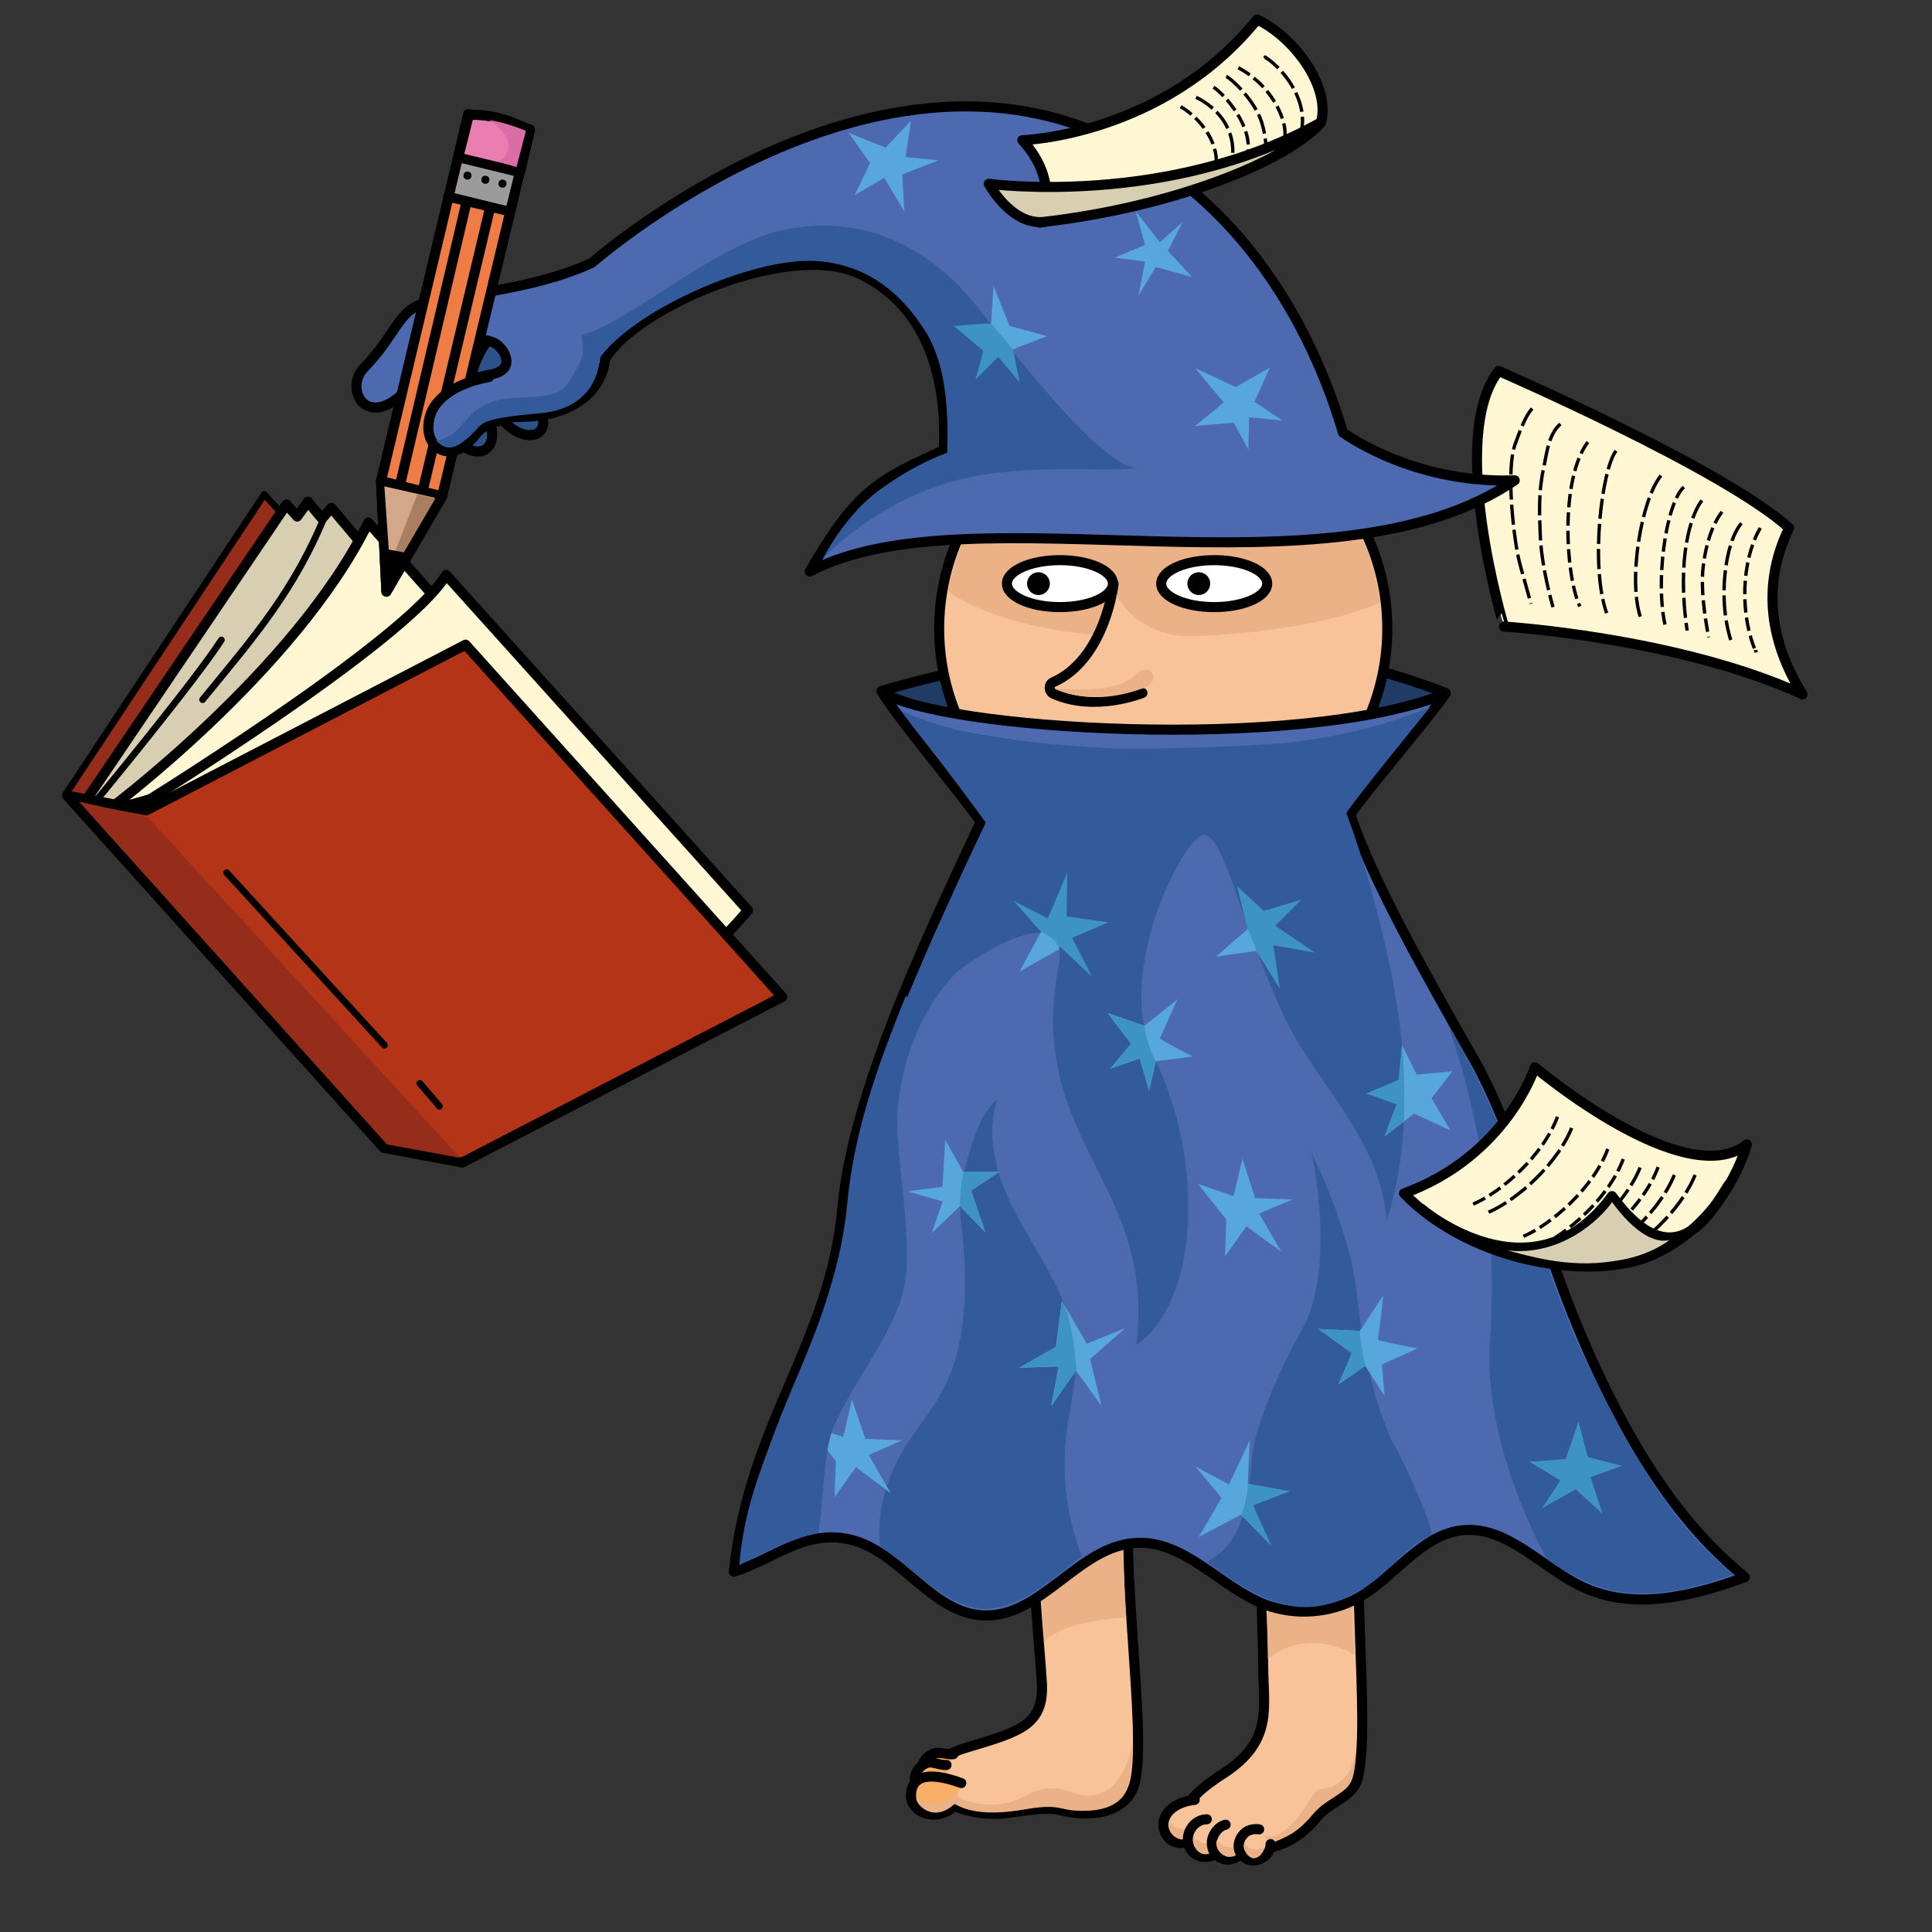 <?xml version="1.0" encoding="utf-8"?>
<!-- Generator: Adobe Illustrator 20.1.0, SVG Export Plug-In . SVG Version: 6.00 Build 0)  -->
<svg version="1.1" id="Layer_1" xmlns="http://www.w3.org/2000/svg" xmlns:xlink="http://www.w3.org/1999/xlink" x="0px" y="0px"
	 viewBox="0 0 288 288" style="enable-background:new 0 0 288 288;" xml:space="preserve">
<rect x="0" y="0" width="288" height="288" fill="#333333" stroke="none"/>
<style type="text/css">
	.st0{fill:#2C528A;stroke:#000000;stroke-width:1.5;stroke-linecap:round;stroke-linejoin:round;stroke-miterlimit:10;}
	.st1{fill:#FFF7D3;stroke:#000000;stroke-width:1.5;stroke-linejoin:round;stroke-miterlimit:10;}
	.st2{fill:none;stroke:#000000;stroke-width:0.5;stroke-linejoin:round;stroke-miterlimit:10;stroke-dasharray:3,0.75;}
	.st3{fill:#962D1A;stroke:#000000;stroke-linejoin:round;stroke-miterlimit:10;}
	.st4{fill:#203C66;stroke:#000000;stroke-width:1.5;stroke-linejoin:round;stroke-miterlimit:10;}
	.st5{fill:#F8C398;stroke:#000000;stroke-width:1.5;stroke-miterlimit:10;}
	.st6{fill:#F8C398;stroke:#000000;stroke-width:1.5;stroke-linecap:round;stroke-miterlimit:10;}
	.st7{fill:#EBB187;}
	.st8{fill:#4D6AB1;stroke:#000000;stroke-width:1.5;stroke-linejoin:round;stroke-miterlimit:10;}
	.st9{fill:#F8B067;stroke:#000000;stroke-width:1.5;stroke-linecap:round;stroke-miterlimit:10;}
	.st10{fill:#335A9A;}
	.st11{fill:#FFFFFF;stroke:#000000;stroke-width:1.5;stroke-miterlimit:10;}
	.st12{fill:#57A6DC;}
	.st13{fill:#3D93C4;}
	.st14{fill:#F8C398;}
	.st15{fill:#D8CFB2;stroke:#000000;stroke-width:1.5;stroke-linejoin:round;stroke-miterlimit:10;}
	.st16{fill:#B43417;stroke:#000000;stroke-width:1.5;stroke-linejoin:round;stroke-miterlimit:10;}
	.st17{fill:#FFE9AB;stroke:#000000;stroke-linejoin:round;stroke-miterlimit:10;}
	.st18{fill:#FFE9AB;stroke:#000000;stroke-linecap:round;stroke-linejoin:round;stroke-miterlimit:10;}
	.st19{fill:none;stroke:#000000;stroke-linecap:round;stroke-linejoin:round;stroke-miterlimit:10;}
	.st20{fill:none;stroke:#000000;stroke-width:1.5;stroke-linecap:round;stroke-linejoin:round;stroke-miterlimit:10;}
	.st21{fill:#962D1A;}
	.st22{fill:none;stroke:#000000;stroke-width:0.5;stroke-linejoin:round;stroke-miterlimit:10;stroke-dasharray:2,0.75;}
	.st23{fill:#D8CFB2;}
	.st24{fill:#4D6AB1;stroke:#000000;stroke-width:1.5;stroke-linecap:round;stroke-linejoin:round;stroke-miterlimit:10;}
	.st25{fill:none;stroke:#211C42;stroke-linecap:round;stroke-linejoin:round;stroke-miterlimit:10;}
	.st26{fill:#EF7C44;stroke:#000000;stroke-width:1.5;stroke-linecap:round;stroke-linejoin:round;stroke-miterlimit:10;}
	.st27{fill:#EB7EB0;stroke:#000000;stroke-width:1.5;stroke-linecap:round;stroke-linejoin:round;stroke-miterlimit:10;}
	.st28{fill:#9C9B9B;}
	.st29{fill:#DB6DA5;}
	.st30{fill:none;stroke:#000000;stroke-width:1.5;stroke-linejoin:round;stroke-miterlimit:10;}
	.st31{fill:#D3A789;}
	.st32{fill:#AA7F61;}
</style>
<path class="st0" d="M79,48.1c-1.8,0.8-2.6,4.1-2.6,7.1c0.9,2.4,2.7,3.8,3.7,5.3c2.6,4.1-1.1,5.9-4.5,2.8c-4-3.7-5.2-4.6-5.1-8.9
	c0,0,1.3-6.7,0.8-7.7"/>
<path class="st0" d="M75.5,48.7c-2.3,0.4-4.4,4-5.3,7.3c0.3,2.9,2.2,4.8,2.8,6.7c1.7,5.3-3,6.2-5.8,1.8c-3.4-5.3-4.1-7.4-2.7-12.1"
	/>
<path class="st1" d="M223.4,55.3c0,0,33.6,14.6,43.3,23.4c-3.8,7.8-3.3,16.3,2,24.8c-18.6-8.5-44.5-10.1-44.5-10.1
	S215.7,65.1,223.4,55.3z"/>
<path class="st2" d="M232.6,63.2c-1.8,1.6-2,4.3-2.5,6.6c-0.8,3.7-0.6,6.7-0.5,9.9c0.1,3.3,1,7.6,1.9,10.8"/>
<path class="st2" d="M228.4,60.9c-1.1,1.2-1.9,3.6-2.5,5.2c-1.5,3.8-0.2,14.6,0.6,17.7c0.3,1.2,1.5,5.3,1.7,6.2"/>
<polygon class="st3" points="39.4,73.7 9.8,118.4 57.2,170.6 86.8,125.8 "/>
<path class="st4" d="M131.4,103c0,0,20.6-6.3,42.2-7.2s41.9,7.5,41.9,7.5s-20.3,12.7-40.1,13S145.7,113.8,131.4,103z"/>
<path class="st5" d="M188.1,218.5c-0.4,14.1,0.2,25.9,0.2,29.6c0,6.4,1.6,11.3-5.8,16.2c-3,1.9-5.7,4.1-5.9,6.1
	c-0.2,2.4,3,4.6,10.7,5.1c3.2,0.2,6.4-1.4,9-4.6c1.8-2.3,5.4-2.9,6.1-5.9c2.1-8.4-1.7-33.6,1.2-50.8"/>
<path class="st6" d="M179.2,272.2c-0.1,0.8-0.6,1.7-1.5,2.1c-1.4,0.8-3.2,0.5-3.9-0.9c-1.2-2.1,0.5-4.7,4.3-5.1"/>
<path class="st7" d="M201.9,246.7c0,0-6.6-4.4-12.9,0.6c0-3.6-0.3-9-0.3-9s3.5,1.2,6.2,1.1c2.8-0.1,6.6-2.1,6.6-2.1L201.9,246.7z"/>
<path class="st7" d="M174.4,271.5c0,0,1.1,2,4.1,0.7c-0.2,1.6-1.9,2.3-2.8,1.9C174.7,273.8,174.1,272.6,174.4,271.5z"/>
<path class="st6" d="M182.1,275.5c-0.9,1.3-2.6,1.7-3.9,0.9c-1.2-0.8-1.5-2.6-0.6-3.9c0.5-0.8,1.4-1.3,2.3-1.3"/>
<path class="st7" d="M177.9,273.7c0,0,1.1,2,4,0.7c-0.2,1.6-1.9,2.3-2.8,1.9C178.2,275.9,177.6,274.8,177.9,273.7z"/>
<path class="st6" d="M185.4,275.6c-0.6,1.3-2.1,2-3.3,1.4c-1.3-0.5-1.8-2.1-1.2-3.4c0.4-0.8,1-1.4,1.8-1.6"/>
<path class="st7" d="M181.4,274.3c0,0,1.1,1.9,4,0.7c-0.2,1.4-1.8,2.1-2.7,1.7C181.7,276.3,181.1,275.3,181.4,274.3z"/>
<circle class="st5" cx="173.4" cy="93.7" r="33.4"/>
<path class="st6" d="M153.5,221.2c0.4,14.1,1.6,25.8,1.8,29.5c0.4,6.4-3.1,7.4-11.2,9.8c-8.9,2.6-5.8,9.9,4.5,9.9
	c1.6,0,7.1-1.2,9.3-0.6c4.4,1.2,10.2,0.6,11.3-4.2c1.8-8.1-2.5-32.3-0.7-49.7"/>
<path class="st7" d="M141.3,88.1c0,0,8.8,7.3,32.1,6.9c23.3-0.4,32.3-5.2,32.3-5.2s-0.8-7.2-3.7-11.2c-9.1-0.4-29.5,0-34.4,0.3
	c-4.9,0.3-19.5-0.7-22.4-1C142.7,81,141.3,88.1,141.3,88.1z"/>
<path class="st7" d="M167.9,241.1c0,0-9.3,0.4-12.2,3.6c-0.1-3-1-12-1-12l12.7-4.9C167.4,227.8,167.6,238.7,167.9,241.1z"/>
<path class="st8" d="M215.5,103.4c-2.1,3.1-12.8,15.7-14.2,18c3.1,9.5,11.4,24.2,18.3,36.3c6.2,10.9,10.2,26.8,14.8,38.2
	c10.1,25,19.7,34.2,25.7,39.2c-7.8,2.9-16.6,5-24.1,1.5c-6.1-2.8-11.2-9.1-17.9-8.5c-6.2,0.6-10.1,6.9-15.5,10
	c-4.2,2.4-9.5,2.8-14,1.1c-6.7-2.6-12-9.6-19.2-9.2c-8.6,0.4-14.2,11.2-22.8,10.8c-7.5-0.3-12-8.9-19.1-11.1
	c-7.1-2.1-11.9,2.6-18.1,4.6c2.3-22.3,14.4-34,16.2-54.5c1.7-18.2,14.2-43.5,20.6-57.3c-3.1-4.4-13.8-17.2-14.7-19.4
	C139.5,108.8,193.9,112.2,215.5,103.4z"/>
<path class="st9" d="M140.8,266.1c-1.4,0.5-2.9-0.2-3.3-1.5c-0.4-1.3,0.3-2.7,1.7-3.2c0.8-0.3,2.1,0.2,2.9,0.1"/>
<path class="st10" d="M133.4,218.5c1.8-3.9,4.8-7.1,6.9-10.8c4-7.3,3.9-16.1,3.1-24.4c-0.2-1.9-0.4-3.7-0.2-5.6
	c0.2-2,0.7-3.9,1.3-5.9c0.9-2.9,1.9-6,4.2-8c-1.5,4.3-0.7,9.1,1,13.4c1.7,4.2,4.3,8.1,6.5,12.1c2.2,4,4.1,8.3,4.2,12.9
	c0.1,3.5-0.8,6.9-1.3,10.4c-0.9,6.7-0.3,13.1,2.2,19.4c-2.8,1.8-9.5,8.8-15.7,7.7c-5.5-0.9-10.3-6.7-14.4-9.2
	C130.7,226.2,131.7,222.3,133.4,218.5z"/>
<ellipse class="st11" cx="158" cy="87" rx="7.9" ry="3.5"/>
<ellipse class="st11" cx="181" cy="87" rx="7.9" ry="3.5"/>
<circle cx="154.8" cy="87" r="1.7"/>
<circle cx="178.7" cy="87" r="1.7"/>
<path class="st9" d="M141.5,265.5c-0.3,0.7-0.9,1.3-1.7,1.6c-1.4,0.5-2.9,0-3.3-1.2c-0.4-1.2,0.3-2.6,1.7-3.1
	c0.8-0.3,1.9,0.4,2.9,0.3"/>
<path class="st9" d="M142.2,269.2c-0.6,0.7-1.6,1.2-2.8,1.3c-2,0.1-3.6-1.2-3.6-2.8c0-2.6,2-3.9,7.5-1.9"/>
<polygon class="st12" points="182.8,181.8 182.6,187.3 185.8,182.8 191,186.6 187.7,180.9 192.7,178.8 187.1,178.6 185.2,172.7 
	183.9,178.3 178.6,176.5 "/>
<polygon class="st12" points="157.4,200.8 151.9,203.9 157.8,203.7 156.7,209.6 160.4,204.3 164.2,209.6 162.5,202.6 167.7,198 
	162,200.3 158.3,193.9 "/>
<polygon class="st12" points="140.5,176.9 135.3,177.6 140.5,179.1 138.9,183.8 143.1,179.8 146.9,183.7 144.7,177.5 148.9,174.7 
	143.6,174.7 140.9,169.9 "/>
<path class="st10" d="M222.1,200.1c1.2-17.8-1.5-33.4-6.1-47c3.8,6.1,7.9,15.4,9.3,19.5c2.1,6,3.1,9.5,5.2,15.5
	c1.6,4.6,3.5,9.7,5.6,14.1c5.9,12,11.9,24.1,22.3,32.5c-5.3,1.8-10.3,3.4-16.8,2.6c-3.8-0.5-7.7-2.6-11-4.9
	C228.2,228.2,221.2,213.5,222.1,200.1z"/>
<polygon class="st12" points="124.6,217.8 124.4,223.2 127.6,218.7 132.8,222.6 129.5,216.9 134.5,214.7 129,214.5 127,208.6 
	125.7,214.2 120.4,212.5 "/>
<polygon class="st13" points="233.4,217.5 228,217.9 232.6,220.7 229.9,224.8 234.9,222 238.9,225.7 237.1,220.2 241.8,218.5 
	236.7,217.2 235.3,211.9 "/>
<path class="st7" d="M189,275c0,0-0.1-0.9-0.8-1.5c2.7,1.7,6.5-4.1,7.3-5.6c1.1-2.1,2.4-0.6,4.5-2.5c2.1-1.9,2-4.7,2-4.7
	s0.4,4.6-1.5,6c-1.9,1.4-2.5,1.5-3.7,2.6c-1.2,1.1-2.4,2.8-3.9,3.8C191.5,274,189,275,189,275z"/>
<path class="st10" d="M200.7,121.2c0,0,5.7,14.8,7.9,31.1c1.4,10.4,0.9,21.5-1.9,29.5c-1.1-12.3-10.5-20.3-15.1-29.9
	c-6.8-14.4-9.3-28.4-12.4-27.4c-3,0.9-13.2,20.6-7.2,33c7.7,15.8,6.7,36.6-2.6,43c3-24.3-16.6-30.6-11.6-56.5
	c1.9-9.5-10.5-3.8-19.6,4.5c-1.9,1.7-2.8,3.4-2.9,0c1.6-3.8,10-22.9,11.7-25.8c-4-5.6-12.7-16.8-12.7-16.8s4.9,2.3,9.8,3.2
	c6.2,1.2,12.8,2,20.6,2.4c4.8,0.3,19.6-0.1,27.3-0.8c12.3-1.3,21.2-5.3,21.2-5.3S202,119.1,200.7,121.2z"/>
<path class="st7" d="M168.8,259.7c0,0-0.8,6.3-4.9,7.7c-3.3,1.1-4.2-1.2-7.8-0.8c-3.5,0.4-3.9,2.5-8.6,2.4c-4-0.1-5.2-1.6-5.2-1.6
	s-2.8,2.9-5.7,0.6c-0.2,0.9,2.5,3.9,5.7,0.9c1.2,0.7,3.9,2,10.6,0.8c5.9-1,4.7,0.5,9.6,0.2c4.9-0.3,5.6-3.3,5.7-3.8
	C168.5,265.2,168.9,261.4,168.8,259.7z"/>
<path class="st6" d="M189.4,274.9c0,0.7-0.3,1.4-1,1.9c-1.1,0.8-2.5,0.7-3.3-0.3c-0.8-1-0.5-2.4,0.5-3.3c0.6-0.5,1.4-0.6,2.1-0.5"/>
<path class="st7" d="M185.5,274.7c0,0,0.8,1.7,3,0.6c-0.2,1.3-1.4,2-2,1.6C185.8,276.6,185.3,275.7,185.5,274.7z"/>
<path class="st13" d="M158.3,193.9l-0.8,6.8l-5.6,3.2l5.9-0.3l-1,5.9l3.7-5.3C160.4,204.3,160.1,196.9,158.3,193.9z"/>
<path class="st13" d="M143.1,179.8l3.8,3.9l-2.1-6.2l4.2-2.8l-5.3,0C143.6,174.7,143.1,177.1,143.1,179.8z"/>
<path class="st10" d="M206.7,212.9c-0.7-1.7-1.3-3.5-1.8-5.3c-1.4-5-2.1-10-2.7-15.2c-1-8.9-6.1-19.4-6.8-20.7
	c0.4,0.8,3.7,17.7-1.3,26.5c-2.8,4.9-7,13.8-7.5,19.4c-0.5,5.7-1.1,12.4-6.7,15.2c2.7,2,6.1,4.4,9.2,5.6c5.4,2.2,9.5,1.2,14.5-1.9
	c1.9-1.2,3.7-3,5.3-4.5c1.5-1.4,2.6-2.4,4.5-3.2c0-2-4-10.4-5.2-12.8C207.5,215,207.1,214,206.7,212.9z"/>
<path class="st12" d="M202.7,198.4l-6.2-0.3l5,3.6l-2,4.7l4-2.8l2.9,4.5l-0.4-4.7l5.3-2.4c0,0-5.9-1.1-5.9-1.3
	c0.1-0.2,0.8-6.6,0.8-6.6L202.7,198.4z"/>
<path class="st13" d="M202.7,198.4l-6.2-0.3l5,3.6l-2,4.7l4-2.8C203.6,203.6,202.8,200.8,202.7,198.4z"/>
<polygon class="st12" points="185,225.8 189.4,230.3 186.7,224.4 192.2,222.3 186,221.2 186.3,214.7 183.2,221.3 178.2,218.6 
	182.1,223.3 178.7,229.1 "/>
<path class="st13" d="M185,225.8l4.5,4.6l-2.7-6l5.4-2.1l-6.1-1.1C186,221.2,185.8,224.4,185,225.8z"/>
<polygon class="st13" points="158.1,141.2 162.8,145.6 159.8,139.8 165.2,137.5 159,136.6 159.1,130.1 156.2,136.9 151.1,134.3 
	155.2,138.9 152,144.8 "/>
<path class="st12" d="M170.6,152.9l-5.5-1.9l3.5,4.6l-3.1,3.7l4.4-1.5l1.4,4.8l1-4.4l5.5-0.7c0,0-5-2.6-4.9-2.7
	c0.1-0.2,2.6-5.8,2.6-5.8L170.6,152.9z"/>
<path class="st13" d="M170.6,152.9l-5.5-1.9l3.5,4.6l-3.1,3.7l4.4-1.5l1.4,4.8l1-4.4C172.3,158.3,170.9,155.7,170.6,152.9z"/>
<path class="st12" d="M155.2,138.9l-3.2,5.9l5.9-3.3l-0.1-0.3c-0.2-0.5-0.5-1-1-1.3c-0.1-0.1-0.3-0.2-0.4-0.3
	c-0.1-0.1-0.2-0.1-0.3-0.2L155.2,138.9z"/>
<polygon class="st13" points="187.3,141.8 190.8,147.4 189.8,140.9 196,142 190.1,138 194,134.1 188.4,135.8 184.4,132.1 186,138.5 
	181.3,142.6 "/>
<path class="st12" d="M186,138.5l-4.7,4.1l6-0.9C187.3,141.8,186.8,140.2,186,138.5z"/>
<polygon class="st12" points="208.2,164.6 206.4,169.4 210.8,166 216.2,168.5 213.4,163.7 216.5,159.7 211.2,160.2 209,155.8 
	208.5,161 203.7,163 "/>
<path class="st10" d="M130.2,202.1c2.3-3.9,4.6-8,4.9-12.6c0.4-6.5-0.9-13.7-1.3-20.2c-0.6-9,3.5-20.3,10.6-26c1.6-1.3-9.8,7-9.3,5
	c-4.5,11-7.8,20.6-8.8,31.1c-0.6,6.1-1.8,10.3-3.4,15.3c-2.1,6.4-5,12.3-7.4,18.7c-2.4,6.5-4.6,11.8-5.3,19.9c0,0.1,6-3.5,11.8-4.8
	c0.7-3.8,0.7-12.2,2.3-15.9C125.8,209.1,128.1,205.7,130.2,202.1z"/>
<path class="st13" d="M209,155.8l-0.5,5.2l-4.8,2l4.5,1.6l-1.8,4.8l2.9-2.2C209.3,167.1,209.5,160.3,209,155.8z"/>
<path class="st6" d="M166,87c0,0-1.2,11.2-9,14.7c-0.7,0.3-0.7,1.3,0,1.7c6.2,2.8,13.3-0.1,13.3-0.1"/>
<path class="st14" d="M166.4,88.7c0,0,3.3,6.9,12.7,6.1c-1,2.1-11.6,2.3-11.6,2.3L166.4,88.7z"/>
<path class="st7" d="M157.2,102.6c0,0,9,1.1,11.9-1.9c2.4-2.5,4.2,0.9,1.3,1.9C167.6,103.6,162.4,105,157.2,102.6z"/>
<polygon class="st15" points="42.7,75.2 12.7,119.5 57.5,169.4 90.1,124.1 49.4,75.7 48,77.3 45.9,74.8 44.3,77 "/>
<path class="st1" d="M15.8,121c0,0,28.2-20.9,39.1-43.1l22.7,25.5L15.8,121z"/>
<path class="st1" d="M19.4,121c0,0,41.2-25.3,47.1-35.3l45,50l-0.6,0.7c-3.9,4.5-8.3,8.5-13.3,11.8l-31,20.5L19.4,121z"/>
<polygon class="st16" points="116.6,148.6 68.9,173.3 57.2,171.1 10,118.6 21.8,120.8 69.4,96.1 "/>
<path class="st17" d="M115.7,87.1"/>
<path class="st18" d="M14.3,119.4c0,0,14.7-17.8,18.7-24"/>
<path class="st19" d="M48.7,76.2C44,88,37.8,95,30.2,104.3"/>
<path class="st1" d="M228.8,159.1c0,0,22.3,18.8,31.6,11.5c0,0-2.9,11.4-13.9,16.4c-8.7,4-26.9,1.5-37.2-9.1
	C224.6,172.3,228.8,159.1,228.8,159.1z"/>
<path class="st20" d="M211.9,180.2c0,0,16.6,14.2,28.4-1.9c9.9,13.6,15.6,0.8,17.4-1.7"/>
<polygon class="st21" points="22,121.8 68.6,172.6 57.7,170.6 11.8,119.5 "/>
<line class="st19" x1="33.8" y1="130.1" x2="57.3" y2="155.8"/>
<path class="st22" d="M262.4,78.7c-1.4,2.4-2.2,5.7-2.3,9.1c-0.1,3.4,0.5,6.8,1.7,9.5c0-0.1-0.1-0.3-0.1-0.4"/>
<path class="st2" d="M259.6,78c-2.4,2.7-3.7,11.5-1.4,18"/>
<path class="st22" d="M256.7,76.3c-1.4,1.8-2.4,4.7-2.8,8.1c-0.4,3.3,0.2,7.3,0.8,10.6"/>
<path class="st2" d="M253.7,74.6c-1.6,2-3.8,8.5-2.2,19.4"/>
<path class="st22" d="M251,72.6c-2.8,2.7-4.2,14.4-2.8,20.5"/>
<path class="st2" d="M247.6,70.9c-2.9,3.5-5,15.6-3,21.3"/>
<path class="st2" d="M247.9,71.3"/>
<path class="st2" d="M240.9,67.2c-2.1,2.7-3.9,17.1-1.4,24.2"/>
<path class="st22" d="M236.7,65.9c-4.1,5.4-3.4,19.7-1.2,24.5"/>
<path class="st2" d="M240.3,187.7c4.2-1.8,10.5-7.3,12.6-13.1"/>
<path class="st2" d="M237.2,187.7c4.2-1.8,10.5-7.3,12.6-13.1"/>
<path class="st2" d="M232.1,186.6c4.2-1.8,10.5-7.3,12.6-13.1"/>
<path class="st22" d="M234.6,187c4.2-1.8,10.5-7.3,12.6-13.1"/>
<path class="st22" d="M229.4,185.8c4.2-1.8,10.5-7.3,12.6-13.1"/>
<path class="st2" d="M221.9,180.7c4.2-1.8,10.5-7.3,12.6-13.1"/>
<path class="st22" d="M227.1,184.3c4.2-1.8,10.5-7.3,12.6-13.1"/>
<path class="st23" d="M248.9,184.8c0,0-3.3,1.6-8.6-5.6c-1.8,2.6-7.6,8.1-15.6,7.2c2.9,0.7,8.9,2.7,15.8,1.6
	C246,187.3,248.9,184.8,248.9,184.8z"/>
<path class="st22" d="M219.6,179.5c4.2-1.8,10.5-7.3,12.6-13.1"/>
<line class="st19" x1="62.6" y1="161.5" x2="65.5" y2="164.9"/>
<path class="st24" d="M88.2,39.2c0.2-0.1,37.6-33.2,72.9-20.4c20.7,7.5,33.4,26.4,39.1,45.7c5.3,3.6,14.5,7.5,25.6,7.1
	c-27.4,18.7-81.2,1-105.1,13.6c7-12.1,10.1-13.6,20-18.1c0.3-6-0.1-20.4-12.6-26.3c-10.4-4.9-33.2,4.9-37.9,12.7
	c-0.5,4.4-3.9,7.5-9.4,8.4c-4.4,0.7-7.1-0.7-10,3c-3.1,3.9-7.4,1.6-6.4-2.9c0.8-3.7,5.4-5.6,8.9-6.2c3.5-0.7,2.1-3.5,0.7-4.5
	c-1.9-1.3-6.4-0.7-9.4,1.1c-1.8,2.3-2.9,5.3-5.8,7.3c-4.8,3.3-7.2-2-4.6-4.8c4.4-4.5,5.1-8.1,8.2-9.4C66.7,43.9,78.6,43.6,88.2,39.2
	"/>
<path class="st12" d="M184.2,57.7l5.1-2.9l-2.3,5.1l4.2,2.8l-5-0.5l-0.1,4.8l-2.2-4l-5.8,0.5c0,0,4.5-3.5,4.3-3.6
	c-0.2-0.1-4.2-5-4.2-5L184.2,57.7z"/>
<path class="st12" d="M150.5,48.6l5.6,1.5l-5.2,2l1,4.9l-3.1-3.8l-3.4,3.4l1.2-4.3l-4.4-3.7c0,0,5.6,0.6,5.5,0.4
	c0-0.2,0.4-6.4,0.4-6.4L150.5,48.6z"/>
<polygon class="st12" points="132,22 135.8,18 135,23.4 139.9,23.9 134.5,26 134.8,31.5 131.8,26.5 127.4,29.1 129.7,24.3 
	126.5,19.8 "/>
<polygon class="st12" points="172.3,39.8 169.7,44.1 170.7,39 166.2,38.4 170.7,36.5 169.3,31.5 172.9,36.1 176.3,33.1 174.1,37.4 
	177.7,41.3 "/>
<g>
	<path class="st1" d="M152.4,20.9c0,0,20.9-0.6,35-18c5.6,2.7,11,10.1,9.5,15.4C190.7,26,155,33.2,155,33.2S158.4,27.5,152.4,20.9z"
		/>
	<path class="st15" d="M147.4,27.4c0,0,26.6,3.6,49.4-9.1c-4.8,5.7-22,12.6-41.4,14.8C150.6,33.4,147.4,27.4,147.4,27.4z"/>
	<path class="st22" d="M176,15.9c2.9,1.7,5.6,5.2,5.3,8.7"/>
	<path class="st2" d="M178.3,14.5c3,1.5,6,4.5,5.4,9.4"/>
	<path class="st22" d="M180.9,13c1.7,1.1,6.1,6.1,5,10.2"/>
	<path class="st2" d="M182.8,11.4c0.6,0.2,4.2,3.4,5.3,6.9c0.6,2,0.7,3.9,0.5,4.1"/>
	<path class="st22" d="M184.6,10.1c3.2,1.7,5.6,4.6,6.6,7.7c0.4,1.2,0.4,2.1,0.3,3.3"/>
	<path class="st2" d="M188.9,8.8c-0.1-0.1-0.2-0.2-0.3-0.3c3.4,2.3,6.5,7.1,5.3,11.4"/>
</g>
<path class="st25" d="M37.8,62"/>
<g>
	<polygon class="st26" points="56.8,71.7 69.8,17 79,19.3 65.9,74 57.6,88.2 	"/>
	<path class="st27" d="M77.5,25.7l-9.2-2.2l1.6-6.4l0,0c3.3,0,5.6,0.6,9.1,2.3v0L77.5,25.7z"/>
	<line class="st20" x1="59.6" y1="72.4" x2="69.5" y2="30.3"/>
	<line class="st20" x1="73" y1="31.2" x2="63" y2="73.2"/>
	<line class="st20" x1="76" y1="31.5" x2="66.8" y2="29.3"/>
	
		<rect x="68.2" y="25.2" transform="matrix(-0.971 -0.238 0.238 -0.971 135.688 71.384)" class="st28" width="7.9" height="4.6"/>
	<ellipse transform="matrix(0.235 -0.972 0.972 0.235 27.942 87.79)" cx="69.7" cy="26.1" rx="0.6" ry="0.6"/>
	<ellipse transform="matrix(0.235 -0.972 0.972 0.235 29.312 90.777)" cx="72.3" cy="26.8" rx="0.6" ry="0.6"/>
	<ellipse transform="matrix(0.235 -0.972 0.972 0.235 30.669 93.737)" cx="74.9" cy="27.4" rx="0.6" ry="0.6"/>
	<path class="st29" d="M74.3,24.1c0,0,4.2-2.3-1.4-6.2c2.4,0.3,5.5,1.6,5.5,1.6L77,24.9L74.3,24.1z"/>
	<polygon class="st30" points="56.8,71.7 57.6,88.2 65.9,74 	"/>
	<polygon class="st31" points="57.3,72.5 64.8,74.2 58.2,85.5 	"/>
	<polygon class="st32" points="58.1,84.3 62.2,73.7 64.9,74.3 58.3,85.6 	"/>
	<polygon points="61,82.5 57.3,81.8 57.8,86.9 	"/>
</g>
<path class="st24" d="M74.2,62.8c-1.3,0.3-2.6,0.9-3.8,2.5c-3.1,3.9-7.4,1.6-6.4-2.9c0.8-3.7,5.4-5.6,8.9-6.2"/>
<path class="st10" d="M141.2,67.5c0,0-5,1.6-10.8,6.1c-2.6,2-5.6,5.6-7.8,9.8c3.8-4.1,11.2-9.6,20.4-11.9
	c10.1-2.5,21.5-1.1,26.3-1.7c-5.9-0.8-20.2-19.8-23.8-24.3s-13.1-14.3-28.3-11.3c-10.6,2-23.7,14.2-30.5,15.7c0.3,3,0.6,3.1-2,7.2
	c-1.9,3.1-7.7,1.4-11.6,2.9c-4.4,1.7-3.8,4.8-8.1,5.7c1.3,1.1,2.5,2.3,6.5-2.2c1-1.1,4.7-1.5,9-1.9c9.2-0.8,8.9-8.6,8.8-8.1
	c4.9-7.1,22.6-15.1,32.2-14.6c9.2,0.5,13.9,6.7,16,9.8C139.6,51.7,141.6,56.7,141.2,67.5z"/>
<path class="st13" d="M147.8,48.3c-0.1-0.2-5.6,0.3-5.6,0.3l4.4,3.7l-1.2,4.3l3.4-3.4L152,57l-1-4.9C151,52.1,148.5,49.1,147.8,48.3
	z"/>
</svg>

